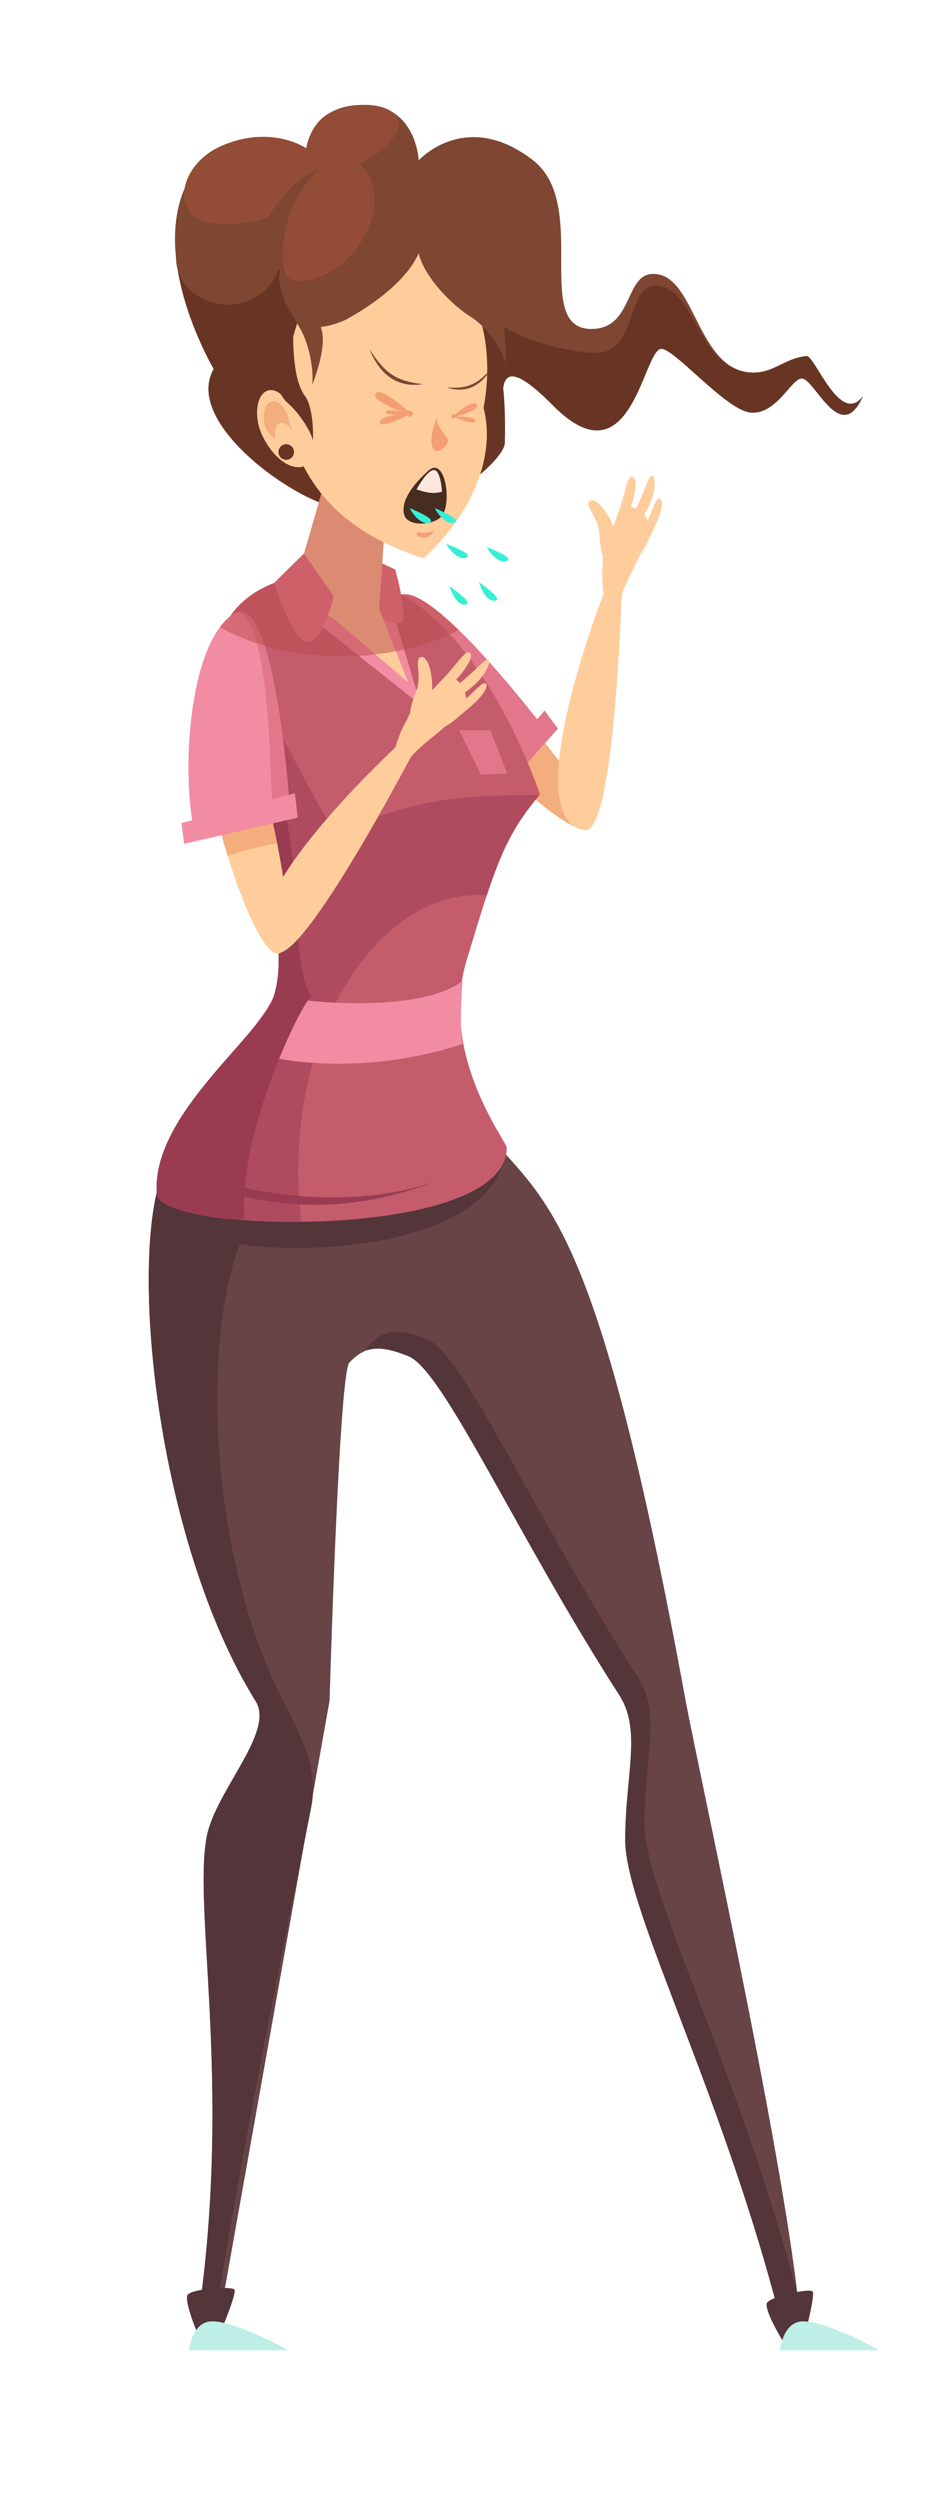 <?xml version="1.0" encoding="utf-8"?>
<!-- Generator: Adobe Illustrator 15.1.0, SVG Export Plug-In . SVG Version: 6.00 Build 0)  -->
<!DOCTYPE svg PUBLIC "-//W3C//DTD SVG 1.1//EN" "http://www.w3.org/Graphics/SVG/1.1/DTD/svg11.dtd">
<svg version="1.1" id="Layer_35" xmlns="http://www.w3.org/2000/svg" xmlns:xlink="http://www.w3.org/1999/xlink" x="0px" y="0px"
	 width="194.667px" height="512px" viewBox="161.167 0 194.667 512" enable-background="new 161.167 0 194.667 512"
	 xml:space="preserve">
<path fill="#F4AD7D" d="M253.812,146.142c9.628,12.043,25.49,26.209,28.099,23.258c3.821-4.322-20.443-30.647-20.443-30.647
	L253.812,146.142z"/>
<path fill="#E2768A" d="M259.874,165.121c-10.639-10.809-22.116-32.646-17.954-41.915c4.163-9.267,31.429,26.816,31.429,26.816
	L259.874,165.121z"/>
<polygon fill="#E2768A" points="257.808,163.189 260.204,166.302 275.487,149.218 272.747,145.513 "/>
<path fill="#7F4632" d="M326.414,72.911c-4.59,0.483-6.763,3.62-11.35,3.38c-10.598-0.555-11.356-18.347-18.756-20.04
	c-7.403-1.689-4.813,10.778-13.597,11.11c-12.852,0.482-0.482-25.353-12.313-34.529c-13.776-10.684-23.434,0-23.434,0
	s-0.47-11.106-10.853-11.35c-11.959-0.277-11.846,9.661-11.846,9.661s-17.207-9.173-24.854,6.519
	c-7.648,15.692,5.553,37.905,5.553,37.905c-5.675,9.9,12.365,23.903,22.214,27.526c14.309,10.625,34.721-7.245,36.939-11.35
	c2.223-4.104-5.407-24.627,10.381-8.693c15.792,15.937,18.336-10.497,21.976-11.588c2.413-0.724,13.465,12.688,18.589,13.038
	c5.278,0.362,8.271-7,10.383-7c2.662,0,7.968,14.003,12.555,3.623C333.314,87.4,328.147,72.729,326.414,72.911z"/>
<path fill="#683525" d="M264.119,91.744c2.223-4.104-5.407-24.627,10.381-8.693c15.792,15.937,18.336-10.497,21.976-11.588
	c2.413-0.724,13.465,12.688,18.589,13.038c5.278,0.362,8.271-7,10.383-7c2.662,0,7.968,14.003,12.555,3.623
	c-4.688,6.278-9.854-8.393-11.588-8.211c-4.59,0.483-6.763,3.62-11.35,3.38c-10.598-0.555-11.053-15.995-18.453-17.688
	c-7.403-1.689-4.26,13.328-13.043,13.659c-5.978,0.226-23.715-4.296-23.752-11.135c-10.94,7.17-1.661,12.763-1.661,25.658
	c0,3.395,0.49,6.689,1.413,9.832C261.938,94.581,263.576,92.749,264.119,91.744z"/>
<path fill="#683525" d="M227.18,103.094c14.309,10.625,37.328-7.705,37.437-12.372c0.493-21.166-3.313-31.501-28.796-31.501
	c-12.866,0-29.694-11.81-38.216-3.827c1.819,10.84,7.361,20.173,7.361,20.173C199.291,85.468,217.331,99.471,227.18,103.094z"/>
<path fill="#684447" d="M201.027,479.474c8.266-49.808-0.433-87.943,2.494-103.311c1.791-9.404,13.957-21.434,10.06-27.72
	c-20.49-33.053-26.139-90.848-18.973-108.599c7.161-17.747,15.613-23.112,24.568-25.673c9.528-2.721,26.854-0.052,40.837,16.791
	c12.894,15.53,23.143,16.561,41.519,116.613c3.03,16.494,23.142,106.858,23.822,131.897h-3.175
	c-11.8-48.859-32.898-87.991-32.898-102.631c0-13.337,3.436-22.485-1.199-29.682c-20.945-32.526-35.992-66.432-43.155-69.388
	c-6.652-2.746-9.3-1.702-12.166,1.257c-2.148,2.222-4.056,69.228-4.056,69.228l-23.381,131.216H201.027z"/>
<g>
	<path fill="#543539" d="M293.22,373.396c0-13.337,3.434-22.485-1.201-29.682c-20.944-32.526-35.992-66.432-43.155-69.389
		c-6.652-2.745-9.299-1.701-12.166,1.258c-0.119,0.124-0.236,0.455-0.354,0.95c2.025-0.686,4.575-0.415,8.583,1.239
		c7.163,2.956,22.21,36.861,43.155,69.388c4.635,7.196,1.199,16.345,1.199,29.682c0,14.64,21.099,53.771,32.898,102.631h3.175
		c-0.069-2.549-0.344-5.783-0.775-9.538C312.578,423.934,293.22,387.421,293.22,373.396z"/>
	<path fill="#543539" d="M204.964,476.025c8.267-49.806,17.099-90.835,20.027-106.201c1.791-9.405-4.409-18.096-7.473-24.828
		c-14.187-31.166-14.338-72.483-7.171-90.234c12.552,2.215,50.332,1.108,54.516-18.336c-5.187,3.777-65.858-7.474-70.254,3.419
		c-7.166,17.751-1.517,75.546,18.973,108.599c3.897,6.286-8.269,18.315-10.06,27.72c-2.927,15.367,5.772,53.503-2.494,103.311h4.297
		l0.615-3.448H204.964z"/>
</g>
<path fill="#C45C6C" d="M193.312,244.575c0.672,8.054,71.693,9.602,71.693-9.527c0-1.362-14.066-19.057-8.167-38.572
	c5.898-19.508,7.715-25.183,14.974-33.803c-4.993-14.067-19.964-47.417-45.829-45.15c-25.864,2.271-23.688,25.38-18.15,45.83
	c2.949,10.892,13.589,25.77,9.529,40.385C215.093,211.906,191.951,228.24,193.312,244.575z"/>
<polygon fill="#F28CA2" points="221.188,123.593 247.387,144.379 240.25,120.504 "/>
<path fill="#AF4B5F" d="M222.284,239.872c0-31.264,16.639-56.608,37.164-56.608c0.498,0,0.992,0.029,1.485,0.059
	c3.159-9.53,5.548-14.273,10.715-20.449c-0.744-0.012-1.483-0.038-2.232-0.038c-17.289,0-25.419,1.866-39.01,7.63
	c-1.714,0.727-19.043-35.996-20.674-35.195c-1.504,0.74-0.246,25.597,3.264,41.276c3.563,8.435,6.958,17.866,4.367,27.191
	c-2.269,8.168-25.411,24.502-24.05,40.837c0.295,3.536,14.15,5.817,29.602,5.646C222.507,246.864,222.284,243.408,222.284,239.872z"
	/>
<path fill="#F28CA2" d="M217.362,203.738c3.691,1.369,29.718,4.138,38.579-2.876c0,0-0.739,9.414,0,12.92
	c0,0-22.705,8.491-46.333,0.923C209.608,214.706,215.884,207.507,217.362,203.738z"/>
<g>
	<path fill="#993C52" d="M211.27,249.409c-1.361-16.334,10.768-42.518,13.722-45.471c-4.185-4.923-2.345-29.958-5.907-38.393
		c-2.971-13.271-7.463-20.879-6.898-27.112c-1.248-2.079-2.142-3.316-2.455-3.162c-1.504,0.74-0.246,25.597,3.264,41.276
		c3.563,8.435,6.958,17.866,4.367,27.191c-2.269,8.168-25.411,24.502-24.05,40.837C193.636,248.442,211.372,250.636,211.27,249.409z
		"/>
</g>
<path fill="#E2768A" d="M243.239,127.525c1.772-0.628-1.078-10.885-1.078-10.885l-10.119-4.791l0.27,5.838
	C232.312,117.688,238.858,129.067,243.239,127.525z"/>
<path fill="#FFCD9C" d="M222.126,117.978l7.487-25.864l11.117,5.445l-2.042,29.493C238.688,127.052,225.076,130.229,222.126,117.978
	z"/>
<path fill="#E2768A" d="M217.362,119.339l6.09-5.974l6.104,8.753c0,0-2.268,9.587-5.445,9.357
	C220.934,131.252,217.362,119.339,217.362,119.339z"/>
<path fill="#FFCD9C" d="M204.223,160.86c2.816,15.118,10.263,35.382,14.094,34.404c5.614-1.439-3.478-36.244-3.478-36.244
	L204.223,160.86z"/>
<path fill="#F4AD7D" d="M217.952,172.723c-1.461-7.371-3.113-13.703-3.113-13.703l-10.616,1.84
	c0.853,4.581,2.133,9.633,3.607,14.424C210.777,174.209,214.198,173.339,217.952,172.723z"/>
<path fill="#F28CA2" d="M200.982,170.611c-2.947-14.877-0.534-39.425,8.038-44.881s11.518,39.677,11.518,39.677L200.982,170.611z"/>
<path fill="#E2768A" d="M217.011,166.346l3.527-0.938c0,0-2.729-41.743-10.567-40.063
	C216.622,127.643,216.554,159.672,217.011,166.346z"/>
<polygon fill="#FFCD9C" points="228.933,126.148 244.814,139.761 238.915,124.787 "/>
<path fill="#FFCD9C" d="M245.937,149.588c-10.667,9.549-39.001,37.88-28.404,45.338c5.287,3.721,29.76-43.563,29.76-43.563
	L245.937,149.588z"/>
<g>
	<path fill="#FFCD9C" d="M288.377,123.188c0.358-4.529,7.463-13.276,4.135-14.765c-2.98-1.335-9.96,1.369-7.406,14.579
		L288.377,123.188z"/>
	<path fill="#FFCD9C" d="M285.114,115.982c5.096,2.727,8.671-4.155,9.344-6.562c0.735-2.645-2.521-5.884-4.541-5.572
		C287.889,104.165,283.171,114.937,285.114,115.982z"/>
	<path fill="#FFCD9C" d="M287.03,108.357c-1.076-3.414-3.893-6.643-4.997-5.787c-1.261,0.969,1.688,3.224,1.931,6.593
		c0.269,3.648,0.622,5.905,1.965,5.764C287.267,114.794,288.111,111.77,287.03,108.357z"/>
	<path fill="#FFCD9C" d="M290.853,102.579c0.846-3.091,0.634-4.857-0.146-4.943c-0.782-0.091-1.168,1.696-2.015,4.784
		c-0.852,3.09-2.636,6.844-1.854,6.928C287.622,109.436,289.998,105.659,290.853,102.579z"/>
	<path fill="#FFCD9C" d="M294.094,103.758c1.437-2.954,1.485-6.075,0.761-6.331c-0.724-0.238-1.453,2.751-2.889,5.703
		c-1.427,2.945-2.209,4.928-1.482,5.174C291.211,108.546,292.664,106.706,294.094,103.758z"/>
	<path fill="#FFCD9C" d="M295.626,107.241c1.318-2.996,1.438-4.94,0.707-5.161c-0.734-0.224-1.265,1.898-2.583,4.89
		c-1.328,3.006-2.206,5.115-1.472,5.339C293.013,112.531,294.302,110.239,295.626,107.241z"/>
</g>
<g>
	<path fill="#FFCD9C" d="M244.744,155.958c2.195-3.976,12.276-9.014,9.858-11.742c-2.167-2.448-9.64-2.862-12.763,10.223
		L244.744,155.958z"/>
	<path fill="#FFCD9C" d="M244.744,148.046c3.518,4.588,9.613-0.206,11.218-2.121c1.763-2.104,0.131-6.4-1.838-6.948
		C252.146,138.428,243.404,146.293,244.744,148.046z"/>
	<path fill="#FFCD9C" d="M249.635,141.894c0.427-3.554-0.806-7.656-2.167-7.333c-1.547,0.362,0.208,3.632-0.96,6.8
		c-1.259,3.435-1.869,5.636-0.588,6.063C247.194,147.853,249.211,145.447,249.635,141.894z"/>
	<path fill="#FFCD9C" d="M255.5,138.206c2.046-2.466,2.582-4.162,1.905-4.561c-0.675-0.405-1.762,1.063-3.808,3.526
		c-2.05,2.465-5.226,5.146-4.546,5.546C249.728,143.12,253.451,140.659,255.5,138.206z"/>
	<path fill="#FFCD9C" d="M257.967,140.617c2.525-2.097,3.86-4.921,3.303-5.452c-0.561-0.516-2.457,1.907-4.983,4.003
		c-2.516,2.094-4.045,3.577-3.484,4.101C253.364,143.79,255.447,142.712,257.967,140.617z"/>
	<path fill="#FFCD9C" d="M257.924,144.421c2.438-2.184,3.35-3.905,2.775-4.408c-0.577-0.509-1.936,1.207-4.37,3.389
		c-2.449,2.189-4.121,3.748-3.544,4.256C253.362,148.162,255.481,146.606,257.924,144.421z"/>
</g>
<path fill="#FFCD9C" d="M286.708,116.824c-5.425,13.252-18.535,51.114-5.742,53.193c6.378,1.036,7.735-52.19,7.735-52.19
	L286.708,116.824z"/>
<polygon fill="#E2768A" points="255.264,149.546 259.694,158.652 265.109,158.406 261.662,149.546 "/>
<path fill="#993C52" d="M210.199,244.785c10.885,2.713,24.263,3.244,40.081-2.762c-13.528,4.382-27.038,3.799-39.7,1.115
	C203.932,241.731,202.792,242.941,210.199,244.785z"/>
<path opacity="0.5" fill="#BA4A4A" d="M255.137,128.994c-4.667-4.522-9.076-7.815-11.586-7.226
	c-0.078-0.046-0.153-0.098-0.229-0.144c-0.489-2.561-1.161-4.983-1.161-4.983l-2.664-1.262l1.233-17.82l-10.036-4.917
	c-0.415,0.005-0.829,0.008-1.24,0.019l-5.995,20.713l-0.007-0.009l-6.09,5.974c0,0,0.009,0.032,0.012,0.039
	c-4.103,1.555-7.062,3.929-9.109,6.897c-0.723,0.579-1.395,1.302-2.022,2.144c6.428,3.703,15.238,5.99,24.962,5.99
	C240.417,134.409,248.812,132.358,255.137,128.994z"/>
<path fill="#FFCD9C" d="M220.377,87.867c3.663,12.794,11.852,21.377,27.606,26.486c8.832-8.066,15.063-19.93,12.271-30.81
	c3.479-18.744-5.371-34.673-20.399-32.839C224.038,52.633,218.154,69.286,220.377,87.867z"/>
<path fill="#FFCD9C" d="M221.342,85.353c-0.89-3.486-3.212-5.903-5.188-5.399c-1.976,0.505-2.856,3.74-1.966,7.225
	c0.889,3.486,4.649,8.96,8.71,8.468C224.923,95.401,222.232,88.84,221.342,85.353z"/>
<path fill="#F4AD7D" d="M220.349,85.916c-0.608-2.38-2.194-4.03-3.543-3.686c-1.348,0.347-1.949,2.556-1.34,4.937
	c0.608,2.38,3.695,3.801,5.043,3.456C221.858,90.278,220.957,88.299,220.349,85.916z"/>
<path fill="#FFCD9C" d="M221.165,88.719c-0.465-1.435-1.621-2.346-2.582-2.037c-0.96,0.312-1.361,1.723-0.896,3.157
	c0.465,1.434,2.693,2.095,3.653,1.784C222.3,91.315,221.631,90.151,221.165,88.719z"/>
<path fill="#683525" d="M225.298,90.292c-0.185-1.292-2.276-5.228-5.23-7.813c-2.064-1.806-3.446-6.4-2.153-11.199l3.507-7.199
	c0,0-1.107,12.551,2.215,16.982C225.609,83.692,225.298,90.292,225.298,90.292z"/>
<path fill="#7F4632" d="M225.113,78.888c0.327-1.578-0.037-7.273-2.38-11.507c-1.638-2.959-6.666-9.409-3.157-14.436l12.014-6.08
	c0,0-6.539,14.094-4.539,20.623C228.237,71.363,225.113,78.888,225.113,78.888z"/>
<path fill="#7F4632" d="M264.732,74.484c-0.23-1.7-2.826-6.935-7.344-9.755c-3.346-2.083-13.098-10.751-10.281-18.045l12.757-6.696
	c0,0-2.232,16.968,2.72,22.43C265.364,65.485,264.732,74.484,264.732,74.484z"/>
<path fill="#7F4632" d="M232.253,65.361c13.42-7.476,18.195-16.272,13.792-20.057l-20.51,6.054c0,0,4.447,6.704-0.282,12.038
	C221.882,69.288,230.53,66.323,232.253,65.361z"/>
<path fill="#543539" d="M201.667,477.924c0,0-2.862-6.748-2.044-7.975c0.817-1.228,9.201-1.84,9.61-1.022
	c0.409,0.818-2.659,8.18-2.659,8.18S202.485,478.74,201.667,477.924z"/>
<path fill="#543539" d="M321.455,479.244c0,0-3.778-6.284-3.14-7.612c0.641-1.328,8.857-3.098,9.379-2.346
	c0.519,0.754-1.491,8.467-1.491,8.467S322.379,479.938,321.455,479.244z"/>
<path fill="#BDEFE7" d="M199.887,481.321h20.428c0,0-10.658-5.933-15.692-5.933C200.477,475.389,199.887,481.321,199.887,481.321z"
	/>
<path fill="#BDEFE7" d="M320.979,481.321h20.427c0,0-10.657-5.933-15.69-5.933C321.567,475.389,320.979,481.321,320.979,481.321z"/>
<circle fill="#683525" cx="219.823" cy="92.568" r="1.6"/>
<polygon fill="#F28CA2" points="198.348,168.558 198.902,172.804 222.16,167.451 221.606,162.466 "/>
<path fill="#7F4632" d="M247.877,78.659c-2.503,0.413-7.959,0.557-11.007-7.188C239.887,76.245,242.192,78.101,247.877,78.659z"/>
<path fill="#7F4632" d="M252.728,79.347c1.84,0.627,5.938,1.442,9.099-3.832C259.021,78.616,257.076,79.678,252.728,79.347z"/>
<path fill="#F49E73" d="M250.159,92.14c0.843,0.904,3.198-1.108,2.706-2.215c-0.492-1.108-2.339-2.708-2.092-4.062
	C251.02,84.509,248.437,90.292,250.159,92.14z"/>
<ellipse fill="#7F4632" cx="207.854" cy="52.819" rx="10.614" ry="9.598"/>
<g>
	<path fill="#F49E73" d="M253.95,85.35c0.763-0.781,4.227-3.625,4.938-2.48C259.598,84.019,254.534,85.467,253.95,85.35z"/>
	<path fill="#F49E73" d="M254.201,85.335c0.848-0.072,4.413-0.034,4.452,0.888C258.689,87.149,254.565,85.657,254.201,85.335z"/>
	<path fill="#F49E73" d="M253.676,85.396c-0.104-0.233,0.013-0.489,0.258-0.576c0.249-0.087,0.531,0.035,0.636,0.265
		c0.104,0.231-0.013,0.489-0.261,0.574C254.063,85.746,253.781,85.627,253.676,85.396z"/>
</g>
<path fill="#472D1F" d="M243.996,105.435c-0.77-2.682,1.595-6.063,5.003-9.086c3.407-3.016,4.923,6.992,2.563,9.482
	C249.945,107.54,244.721,107.965,243.996,105.435z"/>
<path fill="#FCE7DE" d="M246.529,100.232c1.875,0.603,3.245,0.989,5.208,0.477c0,0-0.249-4.606-1.729-4.446
	C248.531,96.426,246.529,100.232,246.529,100.232z"/>
<g>
	<path fill="#F49E73" d="M245.418,84.816c-1.163-1.209-6.378-5.712-7.329-4.2C237.14,82.127,244.58,84.896,245.418,84.816z"/>
	<path fill="#F49E73" d="M245.052,84.761c-1.176-0.034-6.098,0.35-6.057,1.748C239.035,87.91,244.584,85.279,245.052,84.761z"/>
	<path fill="#F49E73" d="M245.156,84.752c-0.896-0.303-4.736-1.262-4.987-0.396C239.916,85.226,244.692,84.959,245.156,84.752z"/>
	
		<ellipse transform="matrix(0.919 0.394 -0.394 0.919 53.108 -89.669)" fill="#F49E73" cx="245.158" cy="84.638" rx="0.716" ry="0.613"/>
</g>
<path fill="#F49E73" d="M246.633,109.211c0.246-0.497,0.694-0.04,1.367-0.084c0.904-0.057,2.039-0.479,1.95-0.223
	c-0.159,0.451-1.168,1.234-1.8,1.203C247.52,110.079,246.269,109.943,246.633,109.211z"/>
<path fill="#37EFD5" d="M260.861,112.023c1.678,0.701,5.056,1.971,4.381,2.684C264.564,115.422,262.574,114.942,260.861,112.023z"/>
<path fill="#37EFD5" d="M259.322,119.2c1.445,1.103,4.394,3.183,3.559,3.702C262.049,123.425,260.242,122.457,259.322,119.2z"/>
<path fill="#37EFD5" d="M250.24,104.039c1.653,0.756,4.986,2.137,4.288,2.829C253.829,107.559,251.854,107.011,250.24,104.039z"/>
<path fill="#37EFD5" d="M252.579,111.352c1.678,0.701,5.056,1.971,4.381,2.684C256.282,114.75,254.292,114.27,252.579,111.352z"/>
<path fill="#37EFD5" d="M253.274,120.017c1.445,1.103,4.394,3.183,3.559,3.702C256.001,124.241,254.194,123.273,253.274,120.017z"/>
<path fill="#37EFD5" d="M245.102,104.039c1.653,0.756,4.986,2.137,4.288,2.829C248.69,107.559,246.716,107.011,245.102,104.039z"/>
<path fill="#934D37" d="M227.002,33.31c-2.075-3.771-10.908-7.792-20.703-3.323c-6.008,2.742-8.795,8.815-6.722,12.586
	c2.074,3.771,8.238,4.096,14.645,2.493C217.915,44.144,229.077,37.081,227.002,33.31z"/>
<path fill="#934D37" d="M221.069,57.295c3.904,1.123,12.478-2.107,16.013-11.634c2.169-5.846-0.037-11.756-3.94-12.881
	c-3.905-1.126-8.228,2.781-11.425,8.135C219.875,43.997,217.164,56.169,221.069,57.295z"/>
<path fill="#934D37" d="M223.903,33.696c-0.668-2.397,0.552-9.148,5.886-11.026c8.738-3.076,13.725,0.525,13.167,2.954
	C241.235,33.129,225.17,38.246,223.903,33.696z"/>
<path fill="#7F4632" d="M214.278,50.319c-2.405,1.947,3.712-12.892,12.256-15.636c0,0-8.128,7.499-7.313,17.105
	C219.222,51.789,217.306,47.87,214.278,50.319z"/>
</svg>
